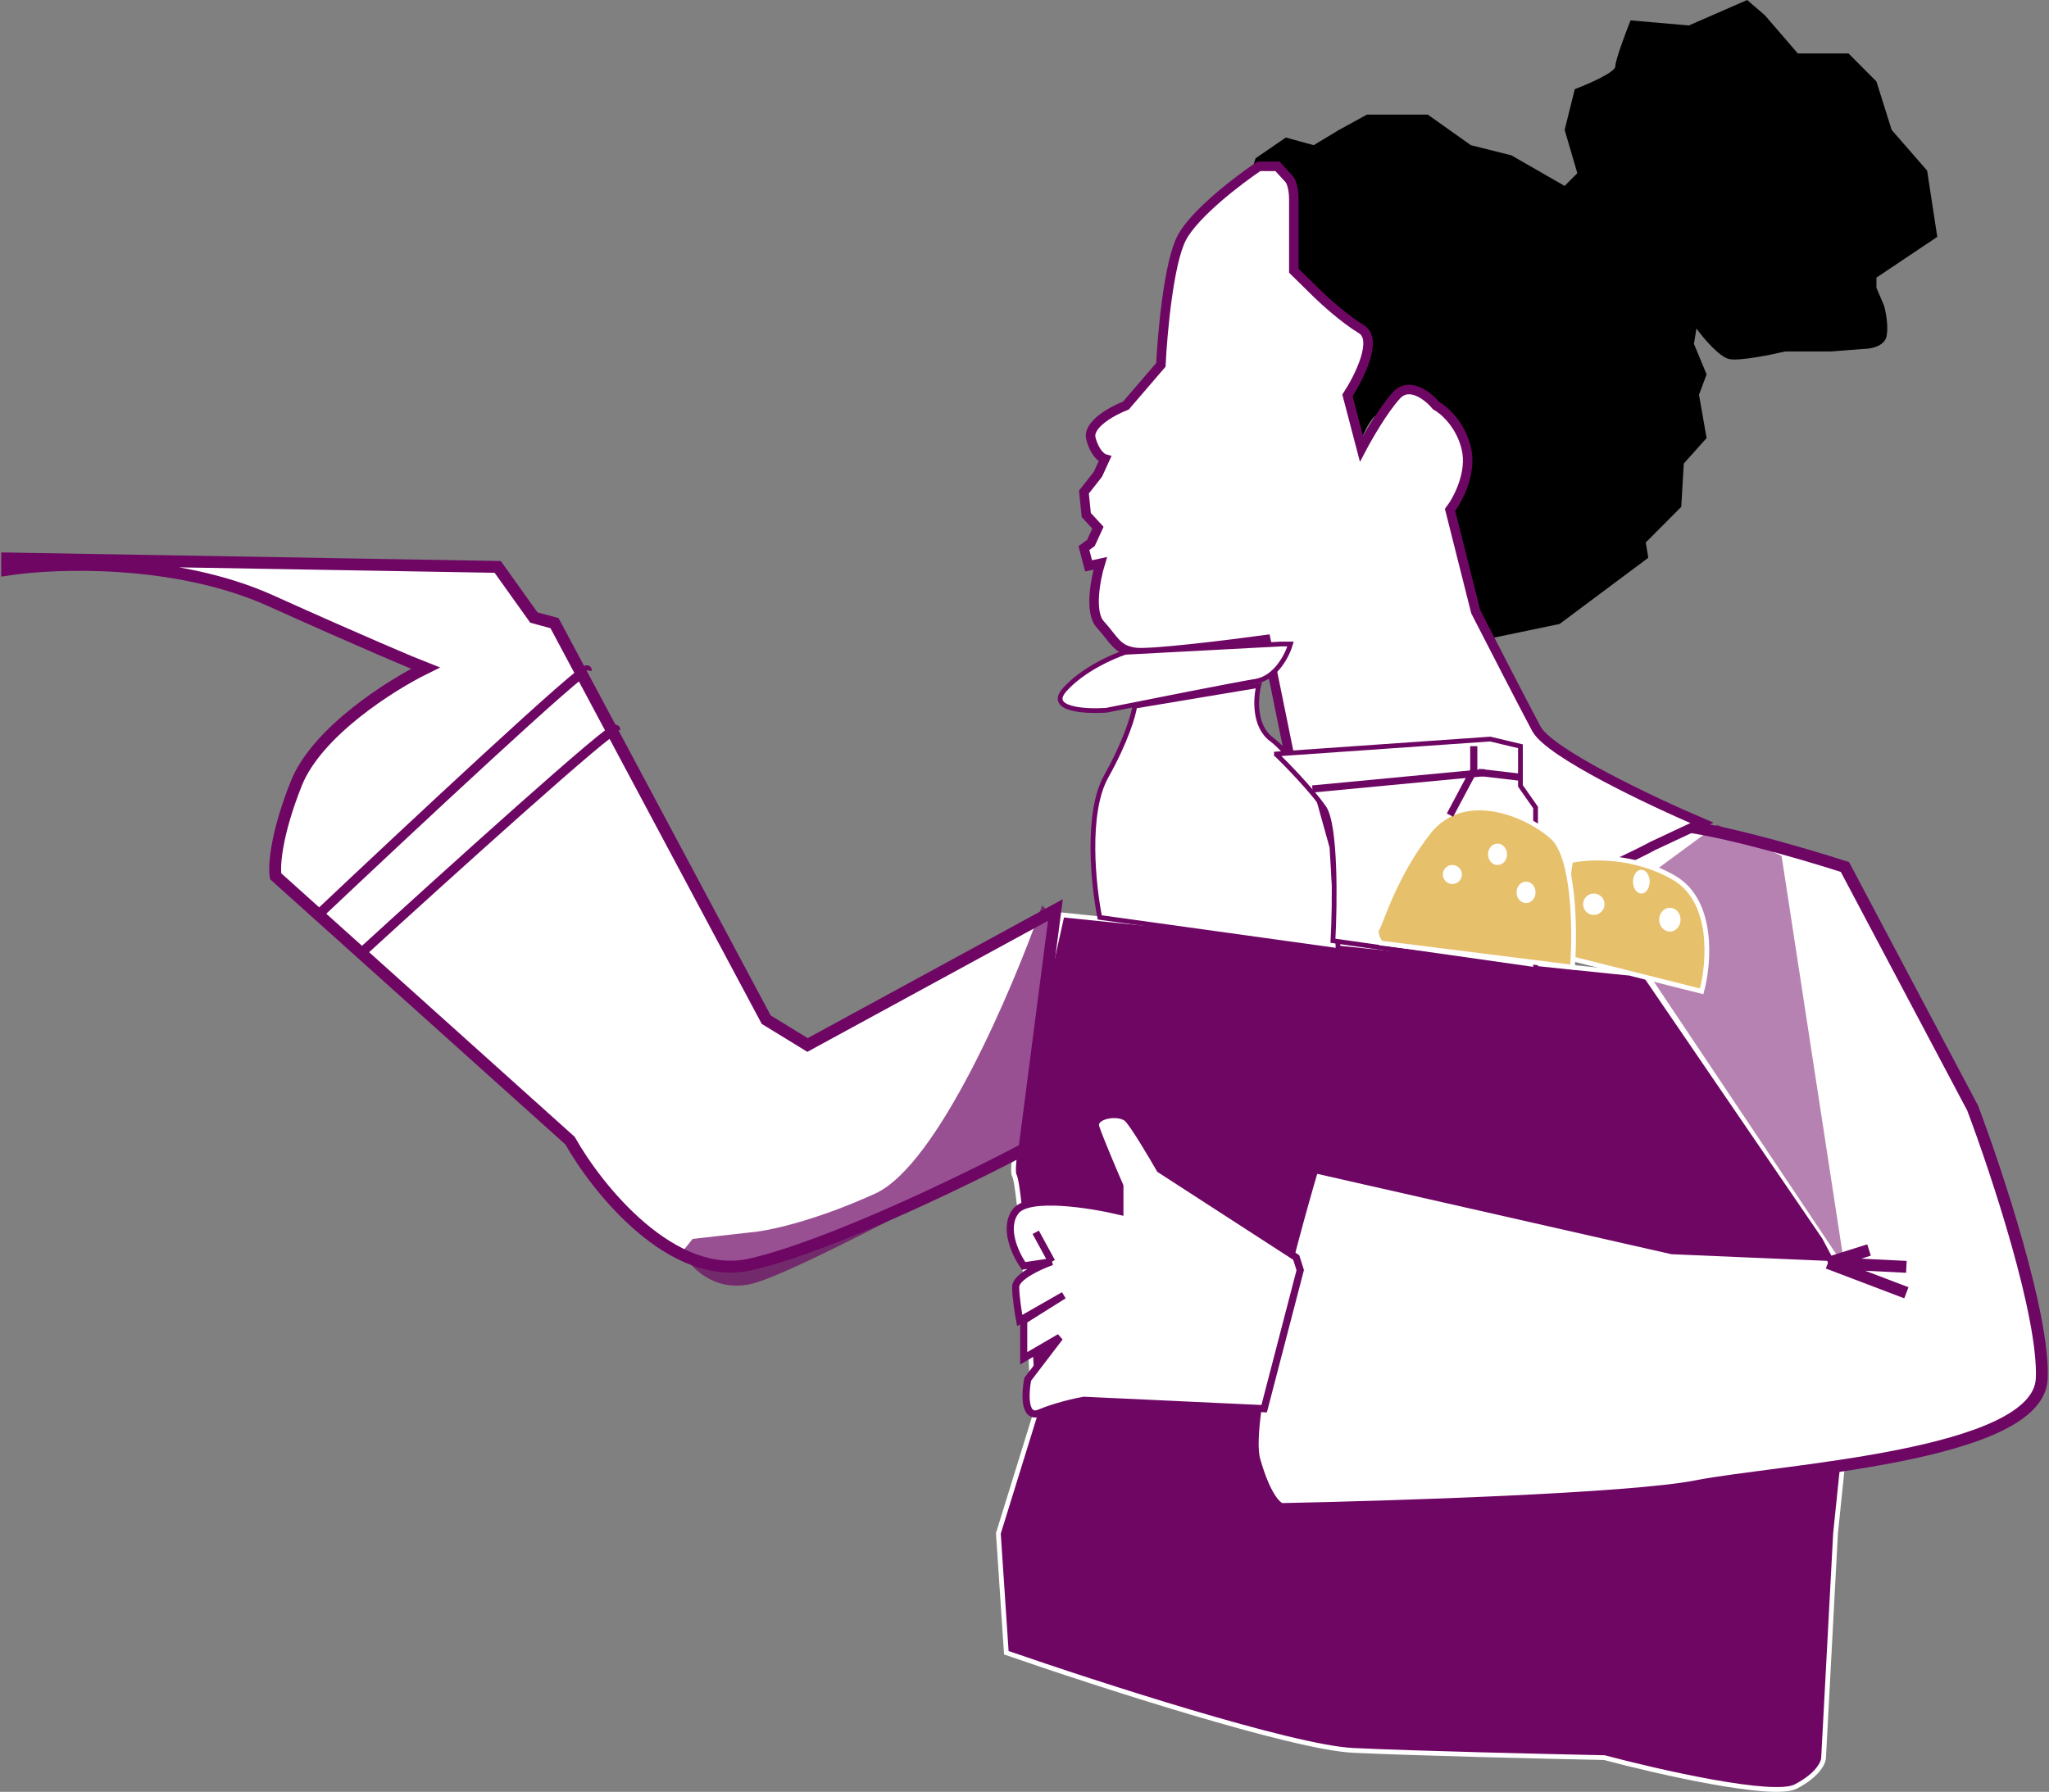<svg width="862" height="754" viewBox="0 0 862 754" fill="none" xmlns="http://www.w3.org/2000/svg">
<rect x="0" y="0" width="862" height="754" fill="#808080" stroke="none"/>
<path d="M426.708 494.579C424.025 489.709 439.007 419.497 446.834 385C516.155 392.102 663.519 407.22 698.404 410.873C733.288 414.526 776.67 427.614 794 433.702L772.197 645.251L767.166 739.611C767.166 741.64 764.818 746.916 755.426 751.786C746.034 756.657 697.845 745.699 674.924 739.611C650.326 739.104 594.757 737.785 569.265 736.567C543.772 735.349 461.369 708.665 423.354 695.475L420 645.251L435.094 596.549C433.417 564.588 429.392 499.45 426.708 494.579Z" fill="#6F0664" stroke="white" stroke-width="2"/>
<path d="M113.793 252.751C73.821 234.763 23.276 236.578 3 239.734V235L209.379 238.55L224.586 259.852L233.276 262.219L322.345 429.082L339.724 439.733L444 382.929L430.966 483.52C406.345 496.538 348.848 524.467 315.828 532.041C282.807 539.615 251.379 500.483 239.793 479.97L115.966 368.727C115.241 364.783 115.966 351.449 124.655 329.674C133.345 307.899 164.483 288.254 178.966 281.154C173.897 279.181 153.766 270.74 113.793 252.751Z" fill="white" stroke="#6F0664" stroke-width="5"/>
<path d="M527.714 614.429C523.065 597.971 542.242 525.286 552.412 491L703.503 525.286L767.425 528.029L764.52 522.543L664.277 375.8C669.604 366.2 684.326 347 700.597 347C716.868 347 757.74 358.886 776.142 364.829L829.896 466.314C840.065 493.286 860.114 553.811 858.952 580.143C857.499 613.057 748.539 618.543 713.672 625.4C685.778 630.886 585.826 634.086 539.337 635C537.4 635 532.363 630.886 527.714 614.429Z" fill="white" stroke="#6E0664" stroke-width="5"/>
<path d="M776 533L749.5 360.204L722.5 347L675 382.019L776 533Z" fill="#6E0664" fill-opacity="0.5"/>
<path d="M151.037 401.854C187.194 368.781 259.398 303.521 258.954 307.068" stroke="#6E0664" stroke-width="4"/>
<path d="M133.444 385.349C171.523 349.364 247.533 278.331 246.951 282.073" stroke="#6E0664" stroke-width="4"/>
<path d="M368.194 502.256C394.528 490.267 425.981 416.423 438.417 381L444.862 387.058L438.417 479.095C404.037 498.169 331.328 537.135 315.528 540.404C299.728 543.674 289.926 532.684 287 526.78L291.389 521.33L315.528 518.606C322.111 518.151 341.861 514.246 368.194 502.256Z" fill="#6E0664" fill-opacity="0.7"/>
<path d="M487.987 492.046L545.314 529.158L547 534.46L531.825 592.779L455.952 589.244C452.58 589.833 444.15 591.719 437.406 594.546C430.661 597.374 431.223 586.299 432.347 580.408L445.836 562.736L430.661 571.572V555.667L447.522 545.063L428.975 555.667C428.413 552.721 427.289 545.77 427.289 541.529C427.289 537.287 437.406 532.693 442.464 530.925L430.661 532.693C427.289 527.98 421.894 516.787 427.289 509.718C432.684 502.649 458.762 506.773 471.127 509.718V499.115C468.317 492.635 462.359 478.615 461.01 474.373C459.324 469.072 471.127 467.304 474.499 470.839C477.197 473.666 484.615 486.155 487.987 492.046Z" fill="white"/>
<path d="M442.464 530.925L430.661 532.693C427.289 527.98 421.894 516.787 427.289 509.718C432.684 502.649 458.762 506.773 471.127 509.718V499.115C468.317 492.635 462.359 478.615 461.01 474.373C459.324 469.072 471.127 467.304 474.499 470.839C477.197 473.666 484.615 486.155 487.987 492.046L545.314 529.158L547 534.46L531.825 592.779L455.952 589.244C452.58 589.833 444.15 591.719 437.406 594.546C430.661 597.374 431.223 586.299 432.347 580.408L445.836 562.736L430.661 571.572V555.667L447.522 545.063L428.975 555.667C428.413 552.721 427.289 545.77 427.289 541.529C427.289 537.287 437.406 532.693 442.464 530.925ZM442.464 530.925L435.719 518.555" stroke="#6E0664" stroke-width="3"/>
<path d="M539.863 82.522C539.863 78.235 530.621 75.02 526 73.948L528.203 66.616L540.93 57.873L552.661 61.088L563.325 54.657L575.055 48.227H600.649L618.779 61.088L635.841 65.374L658.236 78.235L663.568 72.876L658.236 54.657L662.502 37.51C668.189 35.367 679.565 30.437 679.565 27.864C679.565 25.292 683.83 13.932 685.963 8.574L710.491 10.717L735.018 0L742.483 6.43L756.347 22.506H777.675L789.406 34.295L795.804 54.657L810.734 71.805L815 99.669L789.406 116.817V121.104L792.605 128.606C793.316 131.106 794.525 137.179 793.672 141.466C792.818 145.753 786.918 146.825 784.074 146.825L770.21 147.896H751.015C744.972 149.325 731.819 151.969 727.554 151.112C723.288 150.254 716.534 142.181 713.69 138.251L712.624 144.681L717.956 157.542L714.756 166.116L717.956 184.335L708.358 195.052L707.292 213.271L692.362 228.275L693.428 234.705L656.103 262.57L625.177 269L621.978 263.641L616.646 243.279L608.114 228.275V217.558C608.114 214.343 614.513 192.908 614.513 188.622C614.513 185.192 601.005 176.475 594.251 172.546C591.052 172.546 583.587 172.975 579.321 174.689C575.055 176.404 570.434 190.408 568.657 197.195L565.458 190.765C564.747 187.193 563.111 179.405 562.258 176.833C561.192 173.618 566.524 159.685 567.59 154.327C568.444 150.04 562.258 138.965 559.059 133.964C553.727 131.106 542.636 124.747 540.93 122.175C539.224 119.603 539.508 108.958 539.863 103.956V82.522Z" fill="black"/>
<path d="M497.208 99.984C502.702 89.704 521.082 75.711 529.585 70H537.434L542.34 75.354C542.994 76.068 544.302 78.781 544.302 83.921V113.905L554.113 123.543C557.384 126.755 565.691 134.251 572.755 138.535C579.819 142.818 571.774 158.881 566.868 166.377L572.755 188.865C575.371 183.868 581.977 172.374 587.472 166.377C592.966 160.38 600.881 166.734 604.151 170.66C607.421 172.445 614.551 178.585 616.906 188.865C619.26 199.145 613.308 210.282 610.038 214.565L620.83 257.4C627.044 269.536 640.845 296.379 646.34 306.659C651.834 316.939 695.069 337.357 716 346.281L695.396 355.918C688.855 359.488 669.887 368.769 646.34 377.335C616.906 388.044 537.434 371.981 532.528 370.91C528.604 370.054 503.421 356.275 491.321 349.493V345.21C503.748 342.354 530.37 335.572 537.434 331.289C544.498 327.005 543.648 320.223 542.34 317.368L532.528 269.179C516.83 271.321 483.864 275.39 477.585 274.533C469.736 273.462 468.755 269.179 462.868 262.754C458.158 257.614 460.906 243.479 462.868 237.053L457.962 238.124L456 230.628L458.943 228.487L461.887 222.061L456.981 216.707L456 207.069L461.887 199.573L464.83 193.148C463.522 192.791 460.513 190.578 458.943 184.582C457.374 178.585 468.101 172.802 473.66 170.66L488.377 153.527C489.031 139.963 491.713 110.264 497.208 99.984Z" fill="white" stroke="#6E0664" stroke-width="4"/>
<path d="M465.336 326.784C456.773 342.124 459.984 372.689 462.66 386.054L563 400L560.324 356.419L554.973 337.243C551.405 330.851 542.397 316.673 534.905 311.095C527.413 305.516 528.216 293.662 529.553 288.432L477.377 297.149C476.931 300.635 473.898 311.443 465.336 326.784Z" fill="white"/>
<path d="M528.216 286.689C536.778 285.295 541.594 275.649 542.932 271H538.919L473.363 274.486C468.012 276.23 455.436 281.808 447.944 290.176C440.452 298.543 456.417 299.473 465.336 298.892C482.728 295.405 519.653 288.084 528.216 286.689Z" fill="white"/>
<path d="M465.336 326.784C456.773 342.124 459.984 372.689 462.66 386.054L563 400L560.324 356.419L554.973 337.243C551.405 330.851 542.397 316.673 534.905 311.095C527.413 305.516 528.216 293.662 529.553 288.432L477.377 297.149C476.931 300.635 473.898 311.443 465.336 326.784Z" stroke="#6E0664" stroke-width="2"/>
<path d="M528.216 286.689C536.778 285.295 541.594 275.649 542.932 271H538.919L473.363 274.486C468.012 276.23 455.436 281.808 447.944 290.176C440.452 298.543 456.417 299.473 465.336 298.892C482.728 295.405 519.653 288.084 528.216 286.689Z" stroke="#6E0664" stroke-width="2"/>
<path d="M626.918 311L536.831 317.293C541.608 321.969 551.945 332.642 556.949 339.797C562.038 347.072 561.614 380.214 560.766 395.875L646 408V356.469V339.797L639.639 330.703V314.031L626.918 311Z" fill="white"/>
<path d="M536 317.351L626.918 311L639.639 314.031V330.703L646 339.797V356.469V408L560.766 395.875C561.614 380.214 562.038 347.072 556.949 339.797C551.86 332.522 541.259 321.609 536.595 317.063" stroke="#6E0664" stroke-width="2"/>
<path d="M704.185 369.336C721.206 379.194 719.073 405.322 715.879 417.154L655.141 401.876L660.711 362.191C668.11 360.465 687.164 359.478 704.185 369.336Z" fill="#E7C06C" stroke="white" stroke-width="2"/>
<path d="M652.983 352.142C662.218 360.269 662.602 390.746 661.641 404.968V407L580.84 396.841C579.878 395.487 578.243 392.371 579.397 390.746C580.84 388.714 586.611 368.396 601.04 350.11C615.469 331.824 641.44 341.983 652.983 352.142Z" fill="#E7C06C" stroke="white" stroke-width="2"/>
<ellipse cx="630" cy="359.5" rx="4" ry="4.5" fill="white"/>
<circle cx="611" cy="368" r="4" fill="white"/>
<ellipse cx="642" cy="375.5" rx="4" ry="4.5" fill="white"/>
<ellipse cx="690.5" cy="371" rx="3.5" ry="5" fill="white"/>
<circle cx="670.5" cy="380.5" r="4.5" fill="white"/>
<ellipse cx="702.5" cy="387" rx="4.5" ry="5" fill="white"/>
<path d="M624.679 325.113L552.126 331.996" stroke="#6E0664" stroke-width="3"/>
<path d="M622 325L639 327" stroke="#6E0664" stroke-width="3"/>
<path d="M620 314V324.235L610 343" stroke="#6E0664" stroke-width="3"/>
<path d="M769 531.455L786.286 526M769 531.455L802 533.091M769 531.455L802 544" stroke="#6E0664" stroke-width="5"/>
</svg>
